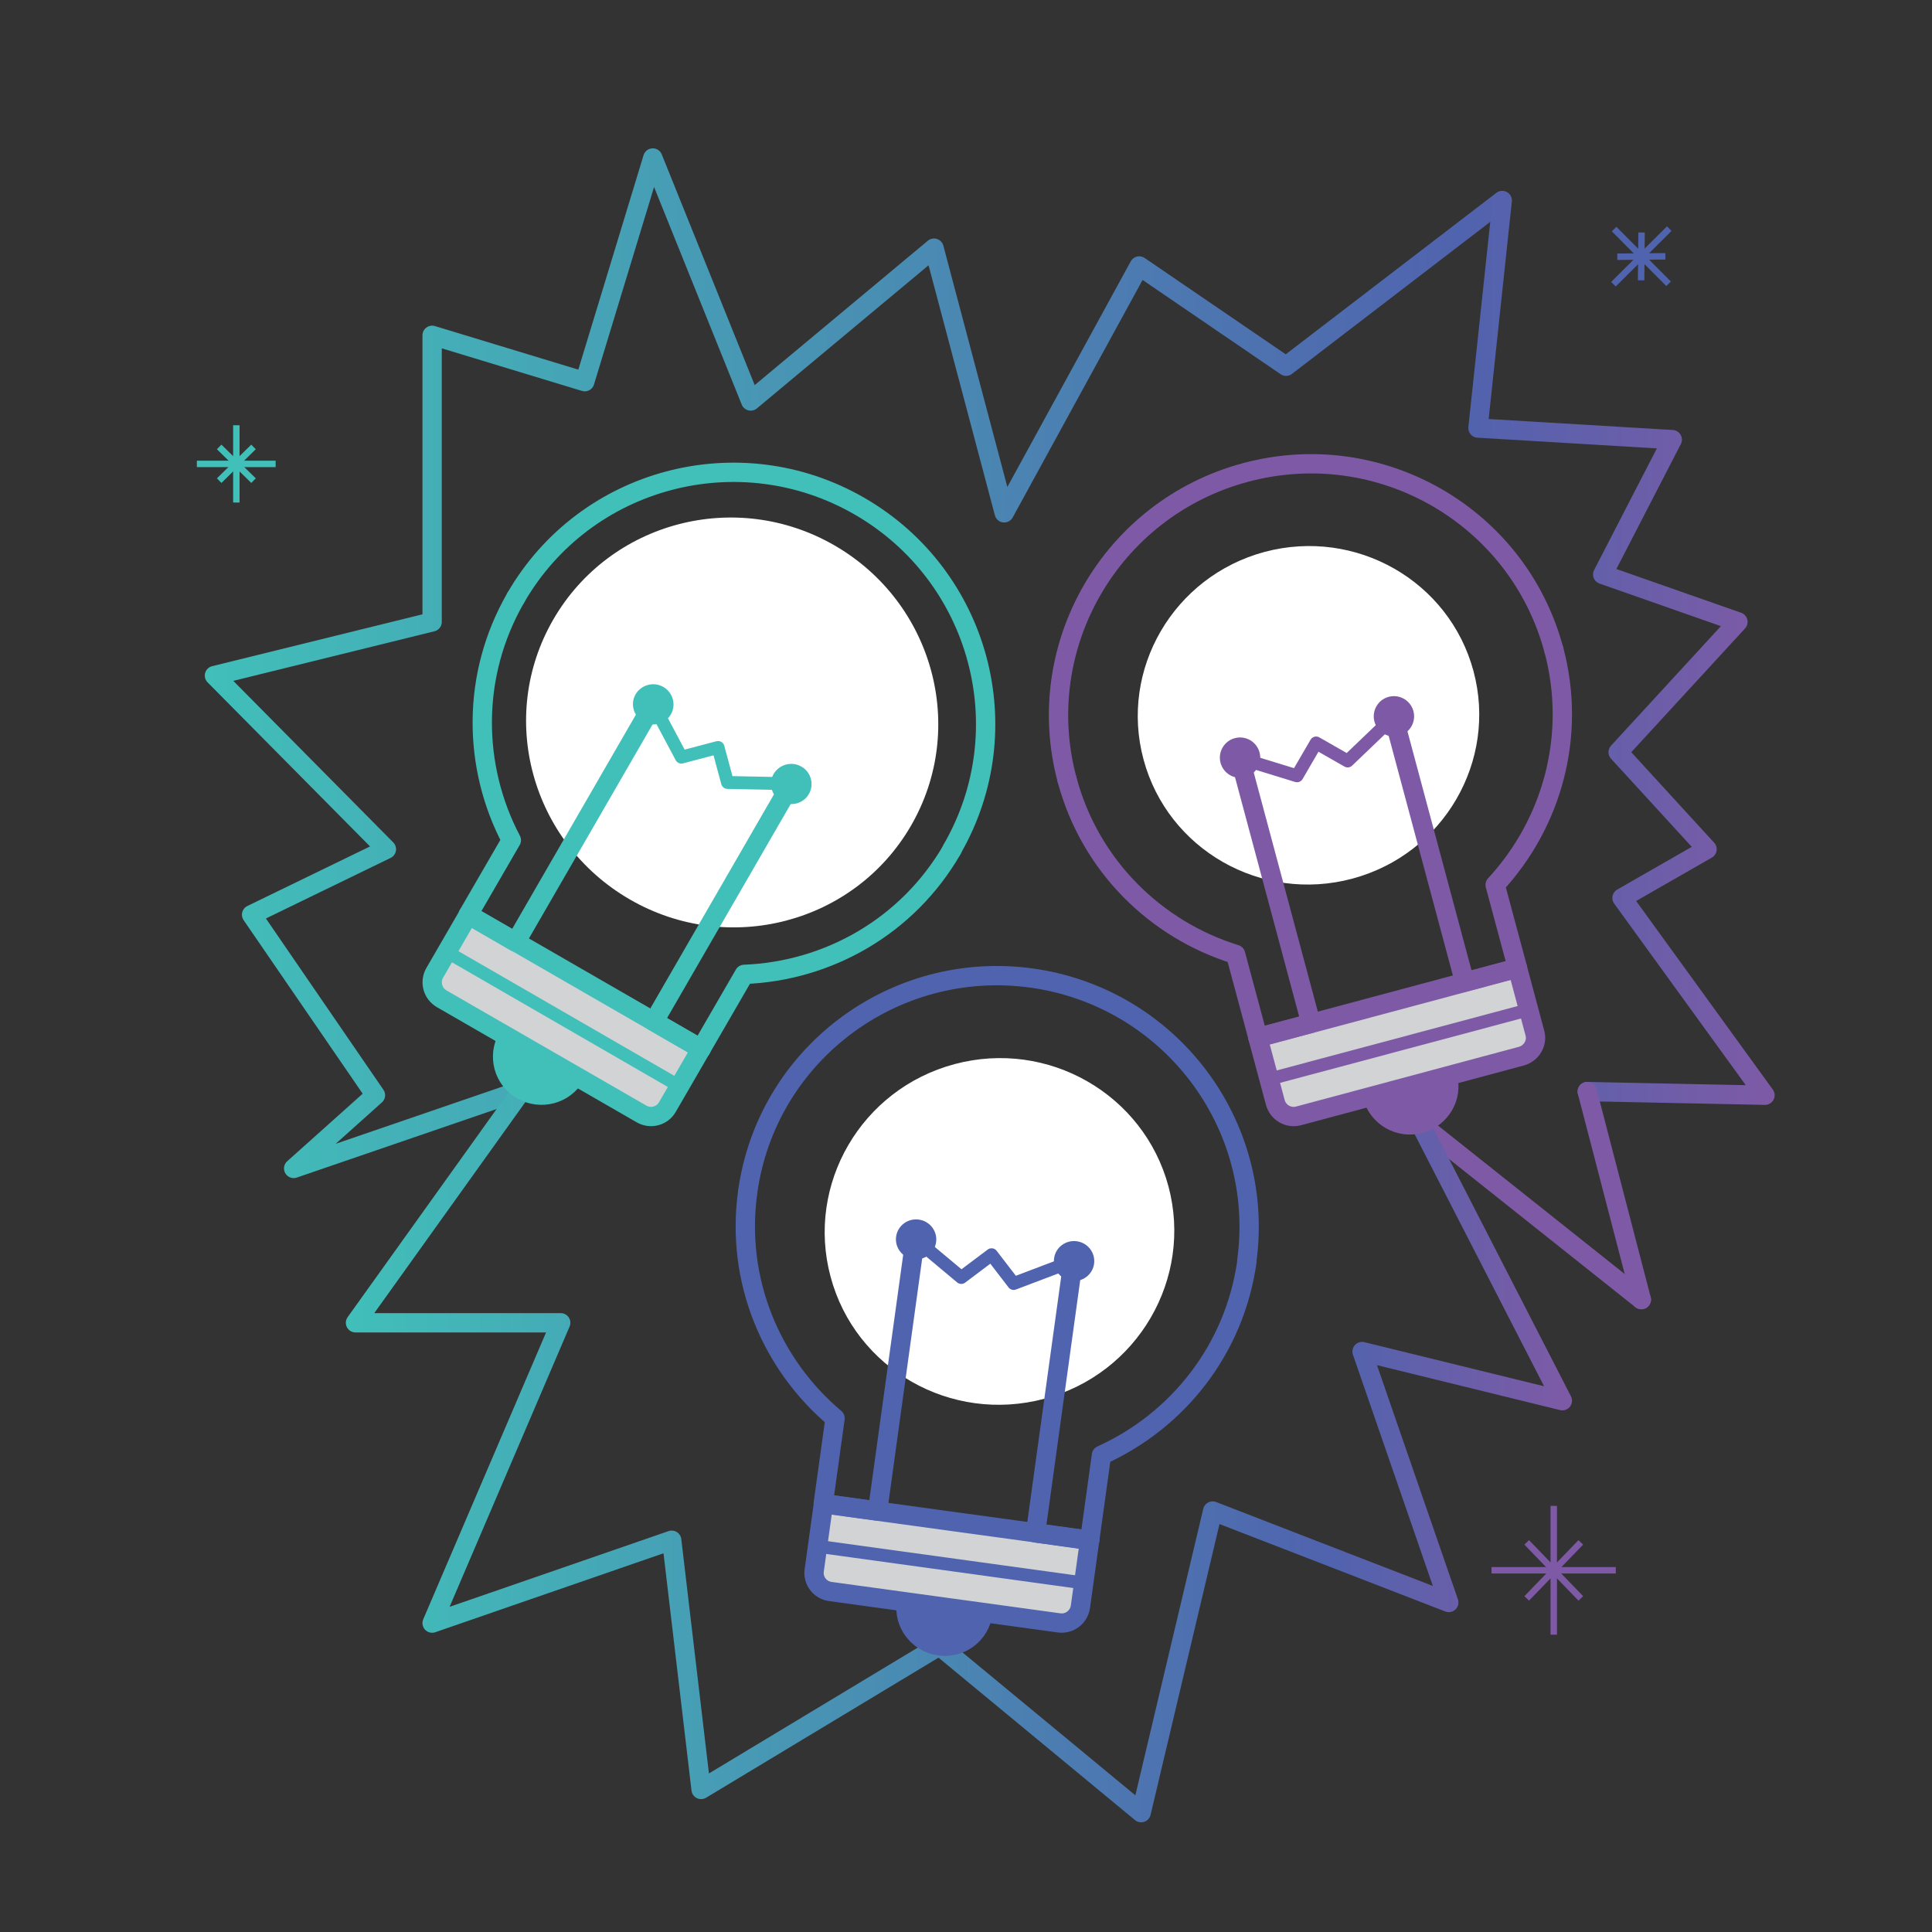 <?xml version="1.0" encoding="utf-8"?>
<!-- Generator: Adobe Illustrator 21.1.0, SVG Export Plug-In . SVG Version: 6.00 Build 0)  -->
<svg version="1.1" baseProfile="basic" id="Layer_1"
	 xmlns="http://www.w3.org/2000/svg" xmlns:xlink="http://www.w3.org/1999/xlink" x="0px" y="0px" viewBox="0 0 900 900"
	 xml:space="preserve">
<rect x="0" y="0" width="900" height="900" fill="#333333" stroke="none"/>
<style type="text/css">
	.st0{fill:#CCCCCC;}
	.st1{fill:none;stroke:#41BFB9;stroke-width:6.216;stroke-linecap:round;stroke-linejoin:round;stroke-miterlimit:10;}
	.st2{fill:none;stroke:#7E5AA6;stroke-width:12.75;stroke-linecap:round;stroke-linejoin:round;stroke-miterlimit:10;}
	.st3{fill:none;stroke:url(#SVGID_1_);stroke-width:12.75;stroke-linecap:round;stroke-linejoin:round;stroke-miterlimit:10;}
	.st4{fill:none;stroke:#41BFB9;stroke-width:12.75;stroke-linecap:round;stroke-linejoin:round;stroke-miterlimit:10;}
	.st5{fill:none;stroke:url(#SVGID_2_);stroke-width:12.75;stroke-linecap:round;stroke-linejoin:round;stroke-miterlimit:10;}
	.st6{fill:#7E5AA6;}
	.st7{fill:#41BBB9;}
	.st8{fill:#FFFFFF;stroke:#F15E4F;stroke-width:22.038;stroke-miterlimit:10;}
	.st9{opacity:0.6;}
	.st10{fill:#FFFFFF;}
	.st11{fill:none;stroke:#FFFFFF;stroke-width:21;stroke-miterlimit:10;}
	.st12{fill:none;stroke:url(#SVGID_3_);stroke-width:28.93;stroke-miterlimit:10;}
	.st13{fill:none;stroke:#FFFFFF;stroke-width:25.5;stroke-miterlimit:10;}
	.st14{fill:none;stroke:#CCCCCC;stroke-width:18;stroke-miterlimit:10;}
	.st15{opacity:0.6;fill:none;stroke:#FFFFFF;stroke-width:18;stroke-miterlimit:10;}
	.st16{fill:none;stroke:url(#SVGID_4_);stroke-width:25.5;stroke-miterlimit:10;}
	.st17{fill:#D2D3D4;}
	.st18{fill:#EEF3F3;}
	.st19{fill:url(#SVGID_5_);}
	.st20{fill:none;stroke:url(#SVGID_6_);stroke-width:25.5;stroke-miterlimit:10;}
	.st21{fill:#3EB0A9;}
	.st22{fill:#7865AC;}
	.st23{fill:#493B96;}
	.st24{fill:none;stroke:#CCCCCC;stroke-width:90;stroke-miterlimit:10;}
	.st25{fill:#D32150;}
	.st26{fill:none;stroke:#FFFFFF;stroke-width:30;stroke-miterlimit:10;}
	.st27{fill:#FFFFFF;stroke:#231F20;stroke-miterlimit:10;}
	.st28{fill:none;stroke:url(#SVGID_7_);stroke-width:12.75;stroke-linecap:round;stroke-linejoin:round;stroke-miterlimit:10;}
	.st29{fill:none;stroke:url(#SVGID_8_);stroke-width:12.75;stroke-linecap:round;stroke-linejoin:round;stroke-miterlimit:10;}
	.st30{fill:none;stroke:url(#SVGID_9_);stroke-width:12.75;stroke-linecap:round;stroke-linejoin:round;stroke-miterlimit:10;}
	.st31{fill:none;stroke:url(#SVGID_10_);stroke-width:12.75;stroke-linecap:round;stroke-linejoin:round;stroke-miterlimit:10;}
	.st32{fill:none;stroke:url(#SVGID_11_);stroke-width:12.75;stroke-linecap:round;stroke-linejoin:round;stroke-miterlimit:10;}
	.st33{fill:#FFFFFF;stroke:#5063AE;stroke-width:12.75;stroke-linecap:round;stroke-linejoin:round;stroke-miterlimit:10;}
	.st34{fill:none;stroke:url(#SVGID_12_);stroke-width:12.75;stroke-linecap:round;stroke-linejoin:round;stroke-miterlimit:10;}
	.st35{fill:none;stroke:url(#SVGID_13_);stroke-width:12.75;stroke-linecap:round;stroke-linejoin:round;stroke-miterlimit:10;}
	.st36{fill:none;stroke:url(#SVGID_14_);stroke-width:12.75;stroke-linecap:round;stroke-linejoin:round;stroke-miterlimit:10;}
	.st37{fill:none;stroke:url(#SVGID_15_);stroke-width:12.75;stroke-linecap:round;stroke-linejoin:round;stroke-miterlimit:10;}
	.st38{fill:none;stroke:#5063AE;stroke-width:12.75;stroke-linecap:round;stroke-linejoin:round;stroke-miterlimit:10;}
	.st39{fill:#41BFB9;}
	.st40{fill:none;stroke:#FFFFFF;stroke-width:49.939;stroke-miterlimit:10;}
	.st41{fill:none;stroke:#CCCCCC;stroke-width:3.88;stroke-miterlimit:10;}
	.st42{fill:#FFFFFF;stroke:url(#SVGID_16_);stroke-width:6.216;stroke-linecap:round;stroke-linejoin:round;stroke-miterlimit:10;}
	.st43{fill:#FFFFFF;stroke:url(#SVGID_17_);stroke-width:6.216;stroke-linecap:round;stroke-linejoin:round;stroke-miterlimit:10;}
	.st44{fill:#FFFFFF;stroke:#5063AE;stroke-width:6.216;stroke-linecap:round;stroke-linejoin:round;stroke-miterlimit:10;}
	.st45{fill:none;stroke:#CCCCCC;stroke-width:5.965;stroke-miterlimit:10;}
	.st46{fill:#FFFFFF;stroke:#41BFB9;stroke-width:9;stroke-linecap:round;stroke-linejoin:round;stroke-miterlimit:10;}
	.st47{fill:#D2D3D4;stroke:#41BFB9;stroke-width:9;stroke-linecap:round;stroke-linejoin:round;stroke-miterlimit:10;}
	.st48{fill:#D2D3D4;stroke:#7E5AA6;stroke-width:9;stroke-linecap:round;stroke-linejoin:round;stroke-miterlimit:10;}
	.st49{fill:#D2D3D4;stroke:#7E5AA6;stroke-width:6;stroke-linecap:round;stroke-linejoin:round;stroke-miterlimit:10;}
	.st50{fill:#FFFFFF;stroke:#7E5AA6;stroke-width:6;stroke-linecap:round;stroke-linejoin:round;stroke-miterlimit:10;}
	.st51{fill:#FFFFFF;stroke:#5063AE;stroke-width:9;stroke-linecap:round;stroke-linejoin:round;stroke-miterlimit:10;}
	.st52{fill:none;stroke:#CCCCCC;stroke-width:6;stroke-miterlimit:10;}
	.st53{fill:none;stroke:url(#SVGID_18_);stroke-width:9;stroke-linecap:round;stroke-linejoin:round;stroke-miterlimit:10;}
	.st54{fill:#FFFFFF;stroke:#41BFB9;stroke-width:6.216;stroke-linecap:round;stroke-linejoin:round;stroke-miterlimit:10;}
	.st55{fill:#D2D3D4;stroke:#41BFB9;stroke-width:6.216;stroke-linecap:round;stroke-linejoin:round;stroke-miterlimit:10;}
	.st56{fill:#7E5AA6;stroke:#FFFFFF;stroke-width:6.216;stroke-linecap:round;stroke-linejoin:round;stroke-miterlimit:10;}
	.st57{fill:#D2D3D4;stroke:#FFFFFF;stroke-width:6.216;stroke-linecap:round;stroke-linejoin:round;stroke-miterlimit:10;}
	.st58{fill:#41BFB9;stroke:#FFFFFF;stroke-width:6.216;stroke-linecap:round;stroke-linejoin:round;stroke-miterlimit:10;}
	.st59{fill:#5063AE;}
	.st60{fill:#5063AE;stroke:#FFFFFF;stroke-width:6.216;stroke-linecap:round;stroke-linejoin:round;stroke-miterlimit:10;}
	.st61{fill:none;stroke:#FFFFFF;stroke-width:6.216;stroke-linecap:round;stroke-linejoin:round;stroke-miterlimit:10;}
	.st62{fill:none;stroke:url(#SVGID_19_);stroke-width:6.216;stroke-linecap:round;stroke-linejoin:round;stroke-miterlimit:10;}
	.st63{fill:none;stroke:#5063AE;stroke-width:6.216;stroke-linecap:round;stroke-linejoin:round;stroke-miterlimit:10;}
	.st64{fill:none;stroke:url(#SVGID_20_);stroke-width:6.216;stroke-linecap:round;stroke-linejoin:round;stroke-miterlimit:10;}
	.st65{fill:none;stroke:#7E5AA6;stroke-width:6.216;stroke-linecap:round;stroke-linejoin:round;stroke-miterlimit:10;}
	.st66{fill:none;stroke:url(#SVGID_21_);stroke-width:6.216;stroke-linecap:round;stroke-linejoin:round;stroke-miterlimit:10;}
	.st67{fill:none;stroke:url(#SVGID_22_);stroke-width:6.216;stroke-linecap:round;stroke-linejoin:round;stroke-miterlimit:10;}
	.st68{fill:none;stroke:url(#SVGID_23_);stroke-width:6.216;stroke-linecap:round;stroke-linejoin:round;stroke-miterlimit:10;}
	.st69{fill:url(#SVGID_24_);}
	.st70{fill:none;stroke:url(#SVGID_25_);stroke-width:6.116;stroke-linecap:round;stroke-linejoin:round;stroke-miterlimit:10;}
	.st71{fill:none;stroke:#5063AE;stroke-width:6.116;stroke-linecap:round;stroke-linejoin:round;stroke-miterlimit:10;}
	.st72{fill:none;stroke:url(#SVGID_26_);stroke-width:6.116;stroke-linecap:round;stroke-linejoin:round;stroke-miterlimit:10;}
	.st73{fill:none;stroke:#41BFB9;stroke-width:6.116;stroke-linecap:round;stroke-linejoin:round;stroke-miterlimit:10;}
	.st74{fill:none;stroke:#7E5AA6;stroke-width:6.116;stroke-linecap:round;stroke-linejoin:round;stroke-miterlimit:10;}
	.st75{fill:none;stroke:url(#SVGID_27_);stroke-width:6.116;stroke-linecap:round;stroke-linejoin:round;stroke-miterlimit:10;}
	.st76{fill:none;stroke:url(#SVGID_28_);stroke-width:6.116;stroke-linecap:round;stroke-linejoin:round;stroke-miterlimit:10;}
	.st77{fill:none;stroke:url(#SVGID_29_);stroke-width:6.116;stroke-linecap:round;stroke-linejoin:round;stroke-miterlimit:10;}
	.st78{fill:url(#SVGID_30_);}
	.st79{fill:none;stroke:url(#SVGID_31_);stroke-width:6.116;stroke-linecap:round;stroke-linejoin:round;stroke-miterlimit:10;}
	.st80{fill:none;stroke:url(#SVGID_32_);stroke-width:6.116;stroke-linecap:round;stroke-linejoin:round;stroke-miterlimit:10;}
	.st81{fill:none;stroke:url(#SVGID_33_);stroke-width:6.116;stroke-linecap:round;stroke-linejoin:round;stroke-miterlimit:10;}
	.st82{fill:none;stroke:url(#SVGID_34_);stroke-width:6.116;stroke-linecap:round;stroke-linejoin:round;stroke-miterlimit:10;}
	.st83{fill:none;stroke:url(#SVGID_35_);stroke-width:6.116;stroke-linecap:round;stroke-linejoin:round;stroke-miterlimit:10;}
	.st84{fill:url(#SVGID_36_);}
	.st85{fill:none;stroke:url(#SVGID_37_);stroke-width:6.116;stroke-linecap:round;stroke-linejoin:round;stroke-miterlimit:10;}
	.st86{fill:none;stroke:url(#SVGID_38_);stroke-width:6.116;stroke-linecap:round;stroke-linejoin:round;stroke-miterlimit:10;}
	.st87{fill:none;stroke:url(#SVGID_39_);stroke-width:6.116;stroke-linecap:round;stroke-linejoin:round;stroke-miterlimit:10;}
	.st88{fill:none;stroke:url(#SVGID_40_);stroke-width:6.116;stroke-linecap:round;stroke-linejoin:round;stroke-miterlimit:10;}
	.st89{fill:none;stroke:url(#SVGID_41_);stroke-width:6.116;stroke-linecap:round;stroke-linejoin:round;stroke-miterlimit:10;}
	.st90{fill:url(#SVGID_42_);}
	.st91{fill:url(#SVGID_43_);}
	.st92{fill:none;stroke:url(#SVGID_44_);stroke-width:6.116;stroke-linecap:round;stroke-linejoin:round;stroke-miterlimit:10;}
	.st93{fill:none;stroke:url(#SVGID_45_);stroke-width:6.116;stroke-linecap:round;stroke-linejoin:round;stroke-miterlimit:10;}
	.st94{fill:none;stroke:url(#SVGID_46_);stroke-width:6.116;stroke-linecap:round;stroke-linejoin:round;stroke-miterlimit:10;}
	.st95{fill:none;stroke:url(#SVGID_47_);stroke-width:6.116;stroke-linecap:round;stroke-linejoin:round;stroke-miterlimit:10;}
	.st96{fill:none;stroke:url(#SVGID_48_);stroke-width:6.116;stroke-linecap:round;stroke-linejoin:round;stroke-miterlimit:10;}
	.st97{fill:none;stroke:url(#SVGID_49_);stroke-width:6.116;stroke-linecap:round;stroke-linejoin:round;stroke-miterlimit:10;}
	.st98{fill:none;stroke:url(#SVGID_50_);stroke-width:6.116;stroke-linecap:round;stroke-linejoin:round;stroke-miterlimit:10;}
	.st99{fill:none;stroke:url(#SVGID_51_);stroke-width:6.116;stroke-linecap:round;stroke-linejoin:round;stroke-miterlimit:10;}
	.st100{fill:none;stroke:url(#SVGID_52_);stroke-width:6.116;stroke-linecap:round;stroke-linejoin:round;stroke-miterlimit:10;}
	.st101{fill:none;stroke:url(#SVGID_53_);stroke-width:6.116;stroke-linecap:round;stroke-linejoin:round;stroke-miterlimit:10;}
	.st102{fill:none;stroke:url(#SVGID_54_);stroke-width:6.116;stroke-linecap:round;stroke-linejoin:round;stroke-miterlimit:10;}
	.st103{fill:none;stroke:url(#SVGID_55_);stroke-width:9;stroke-linecap:round;stroke-linejoin:round;stroke-miterlimit:10;}
	.st104{fill:none;stroke:url(#SVGID_56_);stroke-width:9;stroke-linecap:round;stroke-linejoin:round;stroke-miterlimit:10;}
	.st105{fill:none;stroke:url(#SVGID_57_);stroke-width:9;stroke-linecap:round;stroke-linejoin:round;stroke-miterlimit:10;}
	.st106{fill:none;stroke:#7E5AA6;stroke-width:9;stroke-linecap:round;stroke-linejoin:round;stroke-miterlimit:10;}
	.st107{fill:none;stroke:url(#SVGID_58_);stroke-width:9;stroke-linecap:round;stroke-linejoin:round;stroke-miterlimit:10;}
	.st108{fill:none;stroke:#5063AE;stroke-width:9;stroke-linecap:round;stroke-linejoin:round;stroke-miterlimit:10;}
	.st109{fill:#5063AE;stroke:#5063AE;stroke-width:9;stroke-linecap:round;stroke-linejoin:round;stroke-miterlimit:10;}
	.st110{fill:none;stroke:#5063AE;stroke-width:6;stroke-linecap:round;stroke-linejoin:round;stroke-miterlimit:10;}
	.st111{fill:#7E5AA6;stroke:#7E5AA6;stroke-width:9;stroke-linecap:round;stroke-linejoin:round;stroke-miterlimit:10;}
	.st112{fill:none;stroke:#7E5AA6;stroke-width:6;stroke-linecap:round;stroke-linejoin:round;stroke-miterlimit:10;}
	.st113{fill:none;stroke:#41BFB9;stroke-width:9;stroke-linecap:round;stroke-linejoin:round;stroke-miterlimit:10;}
	.st114{fill:#41BFB9;stroke:#41BFB9;stroke-width:9;stroke-linecap:round;stroke-linejoin:round;stroke-miterlimit:10;}
	.st115{fill:none;stroke:#41BFB9;stroke-width:6;stroke-linecap:round;stroke-linejoin:round;stroke-miterlimit:10;}
	.st116{fill:none;stroke:#41BFB9;stroke-width:3;stroke-miterlimit:10;}
	.st117{fill:none;stroke:#5063AE;stroke-width:3;stroke-miterlimit:10;}
	.st118{fill:none;stroke:#7E5AA6;stroke-width:3;stroke-miterlimit:10;}
	.st119{fill:none;stroke:url(#SVGID_59_);stroke-width:9;stroke-linecap:round;stroke-linejoin:round;stroke-miterlimit:10;}
	.st120{fill:none;stroke:url(#SVGID_60_);stroke-width:6;stroke-linecap:round;stroke-linejoin:round;stroke-miterlimit:10;}
	.st121{fill:none;stroke:url(#SVGID_61_);stroke-width:9;stroke-linecap:round;stroke-linejoin:round;stroke-miterlimit:10;}
	.st122{fill:none;stroke:url(#SVGID_62_);stroke-width:9;stroke-linecap:round;stroke-linejoin:round;stroke-miterlimit:10;}
	.st123{fill:none;stroke:url(#SVGID_63_);stroke-width:9;stroke-linecap:round;stroke-linejoin:round;stroke-miterlimit:10;}
	.st124{fill:none;stroke:url(#SVGID_64_);stroke-width:9;stroke-linecap:round;stroke-linejoin:round;stroke-miterlimit:10;}
	.st125{fill:none;stroke:url(#SVGID_65_);stroke-width:9;stroke-linecap:round;stroke-linejoin:round;stroke-miterlimit:10;}
	.st126{fill:#FFFFFF;stroke:#5063AE;stroke-width:6;stroke-linecap:round;stroke-linejoin:round;stroke-miterlimit:10;}
	.st127{fill:none;stroke:url(#SVGID_66_);stroke-width:9;stroke-linecap:round;stroke-linejoin:round;stroke-miterlimit:10;}
	.st128{fill:none;stroke:url(#SVGID_67_);stroke-width:9;stroke-linecap:round;stroke-linejoin:round;stroke-miterlimit:10;}
	.st129{fill:none;stroke:url(#SVGID_68_);stroke-width:9;stroke-linecap:round;stroke-linejoin:round;stroke-miterlimit:10;}
	.st130{fill:none;stroke:#3E3092;stroke-width:3;stroke-miterlimit:10;}
	.st131{fill:none;stroke:url(#SVGID_69_);stroke-width:9;stroke-linecap:round;stroke-linejoin:round;stroke-miterlimit:10;}
</style>
<g>
	<path class="st17" d="M218.2,426.1l-15.7,27.1c-2.4,4.2-1,9.6,3.3,12.1l93,53.6c4.3,2.5,9.7,1,12.1-3.2l15.7-27.1"/>
	<path class="st17" d="M586,483.4l8.1,30.2c1.3,4.7,6.1,7.5,10.9,6.2L708.7,492c4.7-1.3,7.6-6.1,6.3-10.8l-8.1-30.2"/>
	<path class="st17" d="M383.6,700.5l-4.3,31c-0.7,4.8,2.7,9.3,7.6,9.9L493.3,756c4.9,0.7,9.3-2.7,10-7.5l4.3-31"/>
	<g>
		<g>
			<path class="st10" d="M544.3,552.6c11.5,43-14.3,87.4-57.8,99s-88.1-13.8-99.6-56.9c-11.5-43,14.3-87.4,57.8-99
				C488.1,484.1,532.7,509.6,544.3,552.6z"/>
			<g>
				<g>
					<path class="st10" d="M686.4,312.6c11.3,42-14,85.3-56.4,96.7c-42.4,11.4-86-13.5-97.3-55.5c-11.3-42,14-85.3,56.4-96.7
						C631.6,245.8,675.1,270.6,686.4,312.6z"/>
					<path class="st10" d="M424.4,384.6c-26.3,45.5-85,61-131,34.4s-62-85-35.6-130.5s85-61,131-34.4S450.7,339.1,424.4,384.6z"/>
				</g>
			</g>
			<linearGradient id="SVGID_1_" gradientUnits="userSpaceOnUse" x1="95.436" y1="308.969" x2="826.659" y2="308.969">
				<stop  offset="1.198948e-03" style="stop-color:#41BFB9"/>
				<stop  offset="0.8" style="stop-color:#5063AE"/>
				<stop  offset="1" style="stop-color:#7E5AA6"/>
			</linearGradient>
			
				<polyline style="fill:none;stroke:url(#SVGID_1_);stroke-width:9;stroke-linecap:round;stroke-linejoin:round;stroke-miterlimit:10;" points="
				243.2,507.8 136.8,544.3 174.9,510.2 117.2,426.1 180,395.6 99.9,314.7 201.3,289.7 201.3,156.2 272.4,177.8 304.1,73.6 
				349.7,186.8 435.1,115.6 467.8,238.9 530.7,123.9 599.1,170.6 699.8,93.4 688.5,199.4 779,204.8 746.6,267.6 809.6,289.7 
				753.8,350.4 795.2,395.6 755.6,418.3 822.2,510.2 739.4,508.5 			"/>
			<line class="st106" x1="764.6" y1="605.4" x2="661.5" y2="523.4"/>
			<line class="st106" x1="739.4" y1="508.5" x2="764.6" y2="605.4"/>
			<linearGradient id="SVGID_2_" gradientUnits="userSpaceOnUse" x1="161.064" y1="676.092" x2="732.273" y2="676.092">
				<stop  offset="1.198948e-03" style="stop-color:#41BFB9"/>
				<stop  offset="0.8" style="stop-color:#5063AE"/>
				<stop  offset="1" style="stop-color:#7E5AA6"/>
			</linearGradient>
			
				<polyline style="fill:none;stroke:url(#SVGID_2_);stroke-width:9;stroke-linecap:round;stroke-linejoin:round;stroke-miterlimit:10;" points="
				243.2,507.8 165.6,616.2 261.2,616.2 201.3,756.1 312.9,717.5 326.6,833.6 437.6,766.7 531.6,844.4 564.9,703.9 674.9,746.5 
				634.5,629.6 727.8,652.5 661.5,523.4 			"/>
			<g>
				<g>
					
						<ellipse transform="matrix(0.137 -0.991 0.991 0.137 -203.663 920.834)" class="st59" cx="426.4" cy="577.2" rx="9.3" ry="9.4"/>
					
						<ellipse transform="matrix(0.137 -0.991 0.991 0.137 -150.252 1002.369)" class="st59" cx="499.9" cy="587.4" rx="9.3" ry="9.4"/>
				</g>
				<g>
					<g>
						<path class="st108" d="M383.6,700.5l-4.3,31c-0.7,4.8,2.7,9.3,7.6,9.9L493.3,756c4.9,0.7,9.3-2.7,10-7.5l4.3-31"/>
						<path class="st109" d="M457.9,751.5c-1.4,9.8-10.4,16.6-20.3,15.2c-9.9-1.4-16.8-10.4-15.4-20.2"/>
						<g>
							<path class="st108" d="M580.8,587.4c8.8-63.9-36.1-122.9-100.3-131.8c-64.2-8.8-123.4,35.8-132.2,99.7"/>
							<path class="st108" d="M348.3,555.3c-5.7,41.2,11,80.4,40.7,105.4l-5.5,39.7l25.3,3.5l17.5-126.7"/>
							<path class="st108" d="M499.9,587.4l-17.5,126.7l25.2,3.5l5.5-39.7c35.4-16,62.1-49.2,67.8-90.5"/>
						</g>
					</g>
					<line class="st110" x1="380.8" y1="720.3" x2="504.8" y2="737.4"/>
					<line class="st108" x1="383.6" y1="700.5" x2="507.6" y2="717.5"/>
					<polyline class="st110" points="426.4,577.2 447.8,595.1 461.9,584.5 472.2,597.9 499.9,587.4 					"/>
				</g>
			</g>
			<g>
				<g>
					<g>
						
							<ellipse transform="matrix(0.966 -0.259 0.259 0.966 -71.683 161.32)" class="st6" cx="577.5" cy="353.2" rx="9.4" ry="9.4"/>
						
							<ellipse transform="matrix(0.966 -0.259 0.259 0.966 -64.289 179.191)" class="st6" cx="649.2" cy="334" rx="9.4" ry="9.4"/>
					</g>
					<g>
						<g>
							<path class="st106" d="M586,483.4l8.1,30.2c1.3,4.7,6.1,7.5,10.9,6.2L708.7,492c4.7-1.3,7.6-6.1,6.3-10.8l-8.1-30.2"/>
							<path class="st111" d="M674.3,501.5c2.6,9.5-3.2,19.3-12.8,21.9s-19.5-3.1-22.1-12.6"/>
							<g>
								<path class="st106" d="M723.8,302.6c-16.7-62.3-81-99.3-143.6-82.5c-62.6,16.8-99.8,80.9-83.1,143.2"/>
								<path class="st106" d="M497.1,363.3c10.8,40.2,41.4,69.8,78.5,81.3l10.4,38.7l24.7-6.6l-33.1-123.5"/>
								<path class="st106" d="M649.2,334l33.1,123.5l24.6-6.6l-10.4-38.7c26.4-28.5,38.1-69.4,27.3-109.7"/>
							</g>
						</g>
						<line class="st112" x1="591.2" y1="502.7" x2="712.1" y2="470.4"/>
						<line class="st106" x1="586" y1="483.4" x2="706.9" y2="451"/>
						<polyline class="st112" points="577.5,353.2 604.2,361.4 613.1,346.1 627.8,354.5 649.2,334 						"/>
					</g>
				</g>
				<g>
					<g>
						<path class="st39" d="M312.5,332.8c-2.6,4.5-8.4,6-12.9,3.4s-6.1-8.4-3.5-12.8s8.4-6,12.9-3.4S315.1,328.3,312.5,332.8z"/>
						<path class="st39" d="M376.8,369.9c-2.6,4.5-8.4,6-12.9,3.4s-6.1-8.4-3.5-12.8s8.4-6,12.9-3.4
							C377.8,359.6,379.4,365.4,376.8,369.9z"/>
					</g>
					<g>
						<g>
							<path class="st113" d="M218.2,426.1l-15.7,27.1c-2.4,4.2-1,9.6,3.3,12.1l93,53.6c4.3,2.5,9.7,1,12.1-3.2l15.7-27.1"/>
							<path class="st114" d="M267.8,501.3c-4.9,8.5-15.9,11.4-24.6,6.5s-11.6-15.9-6.7-24.5"/>
							<g>
								<path class="st113" d="M443.5,395.6c32.3-55.9,13-127.4-43.1-159.8c-56.1-32.4-127.8-13.3-160.1,42.6"/>
								<path class="st113" d="M240.3,278.4c-20.8,36-20.2,78.6-2.1,113l-20.1,34.7l22.1,12.8l64-110.8"/>
								<path class="st113" d="M368.6,365.1l-64,110.8l22,12.7l20.1-34.7c38.9-1.5,76.1-22.2,96.9-58.3"/>
							</g>
						</g>
						<line class="st115" x1="208.1" y1="443.4" x2="316.5" y2="506"/>
						<line class="st113" x1="218.2" y1="426.1" x2="326.6" y2="488.6"/>
						<polyline class="st115" points="304.3,328.1 317.4,352.7 334.5,348.2 338.9,364.5 368.6,365.1 						"/>
					</g>
				</g>
			</g>
		</g>
		<g>
			<line class="st116" x1="91.7" y1="216.1" x2="128.4" y2="216.1"/>
			<line class="st116" x1="102.1" y1="208.2" x2="118.1" y2="223.9"/>
			<line class="st116" x1="118.1" y1="208.2" x2="102.1" y2="223.9"/>
			<line class="st116" x1="110.1" y1="198.1" x2="110.1" y2="234.1"/>
		</g>
		<g>
			<line class="st117" x1="751.6" y1="132.4" x2="777.6" y2="106.5"/>
			<line class="st117" x1="753.4" y1="119.6" x2="775.8" y2="119.4"/>
			<line class="st117" x1="764.7" y1="108.3" x2="764.5" y2="130.6"/>
			<line class="st117" x1="751.9" y1="106.7" x2="777.3" y2="132.2"/>
		</g>
		<g>
			<line class="st118" x1="694.8" y1="731.5" x2="752.7" y2="731.5"/>
			<line class="st118" x1="711.2" y1="718.5" x2="736.4" y2="744.6"/>
			<line class="st118" x1="736.4" y1="718.5" x2="711.2" y2="744.6"/>
			<line class="st118" x1="723.8" y1="701.5" x2="723.8" y2="761.5"/>
		</g>
	</g>
</g>
</svg>
